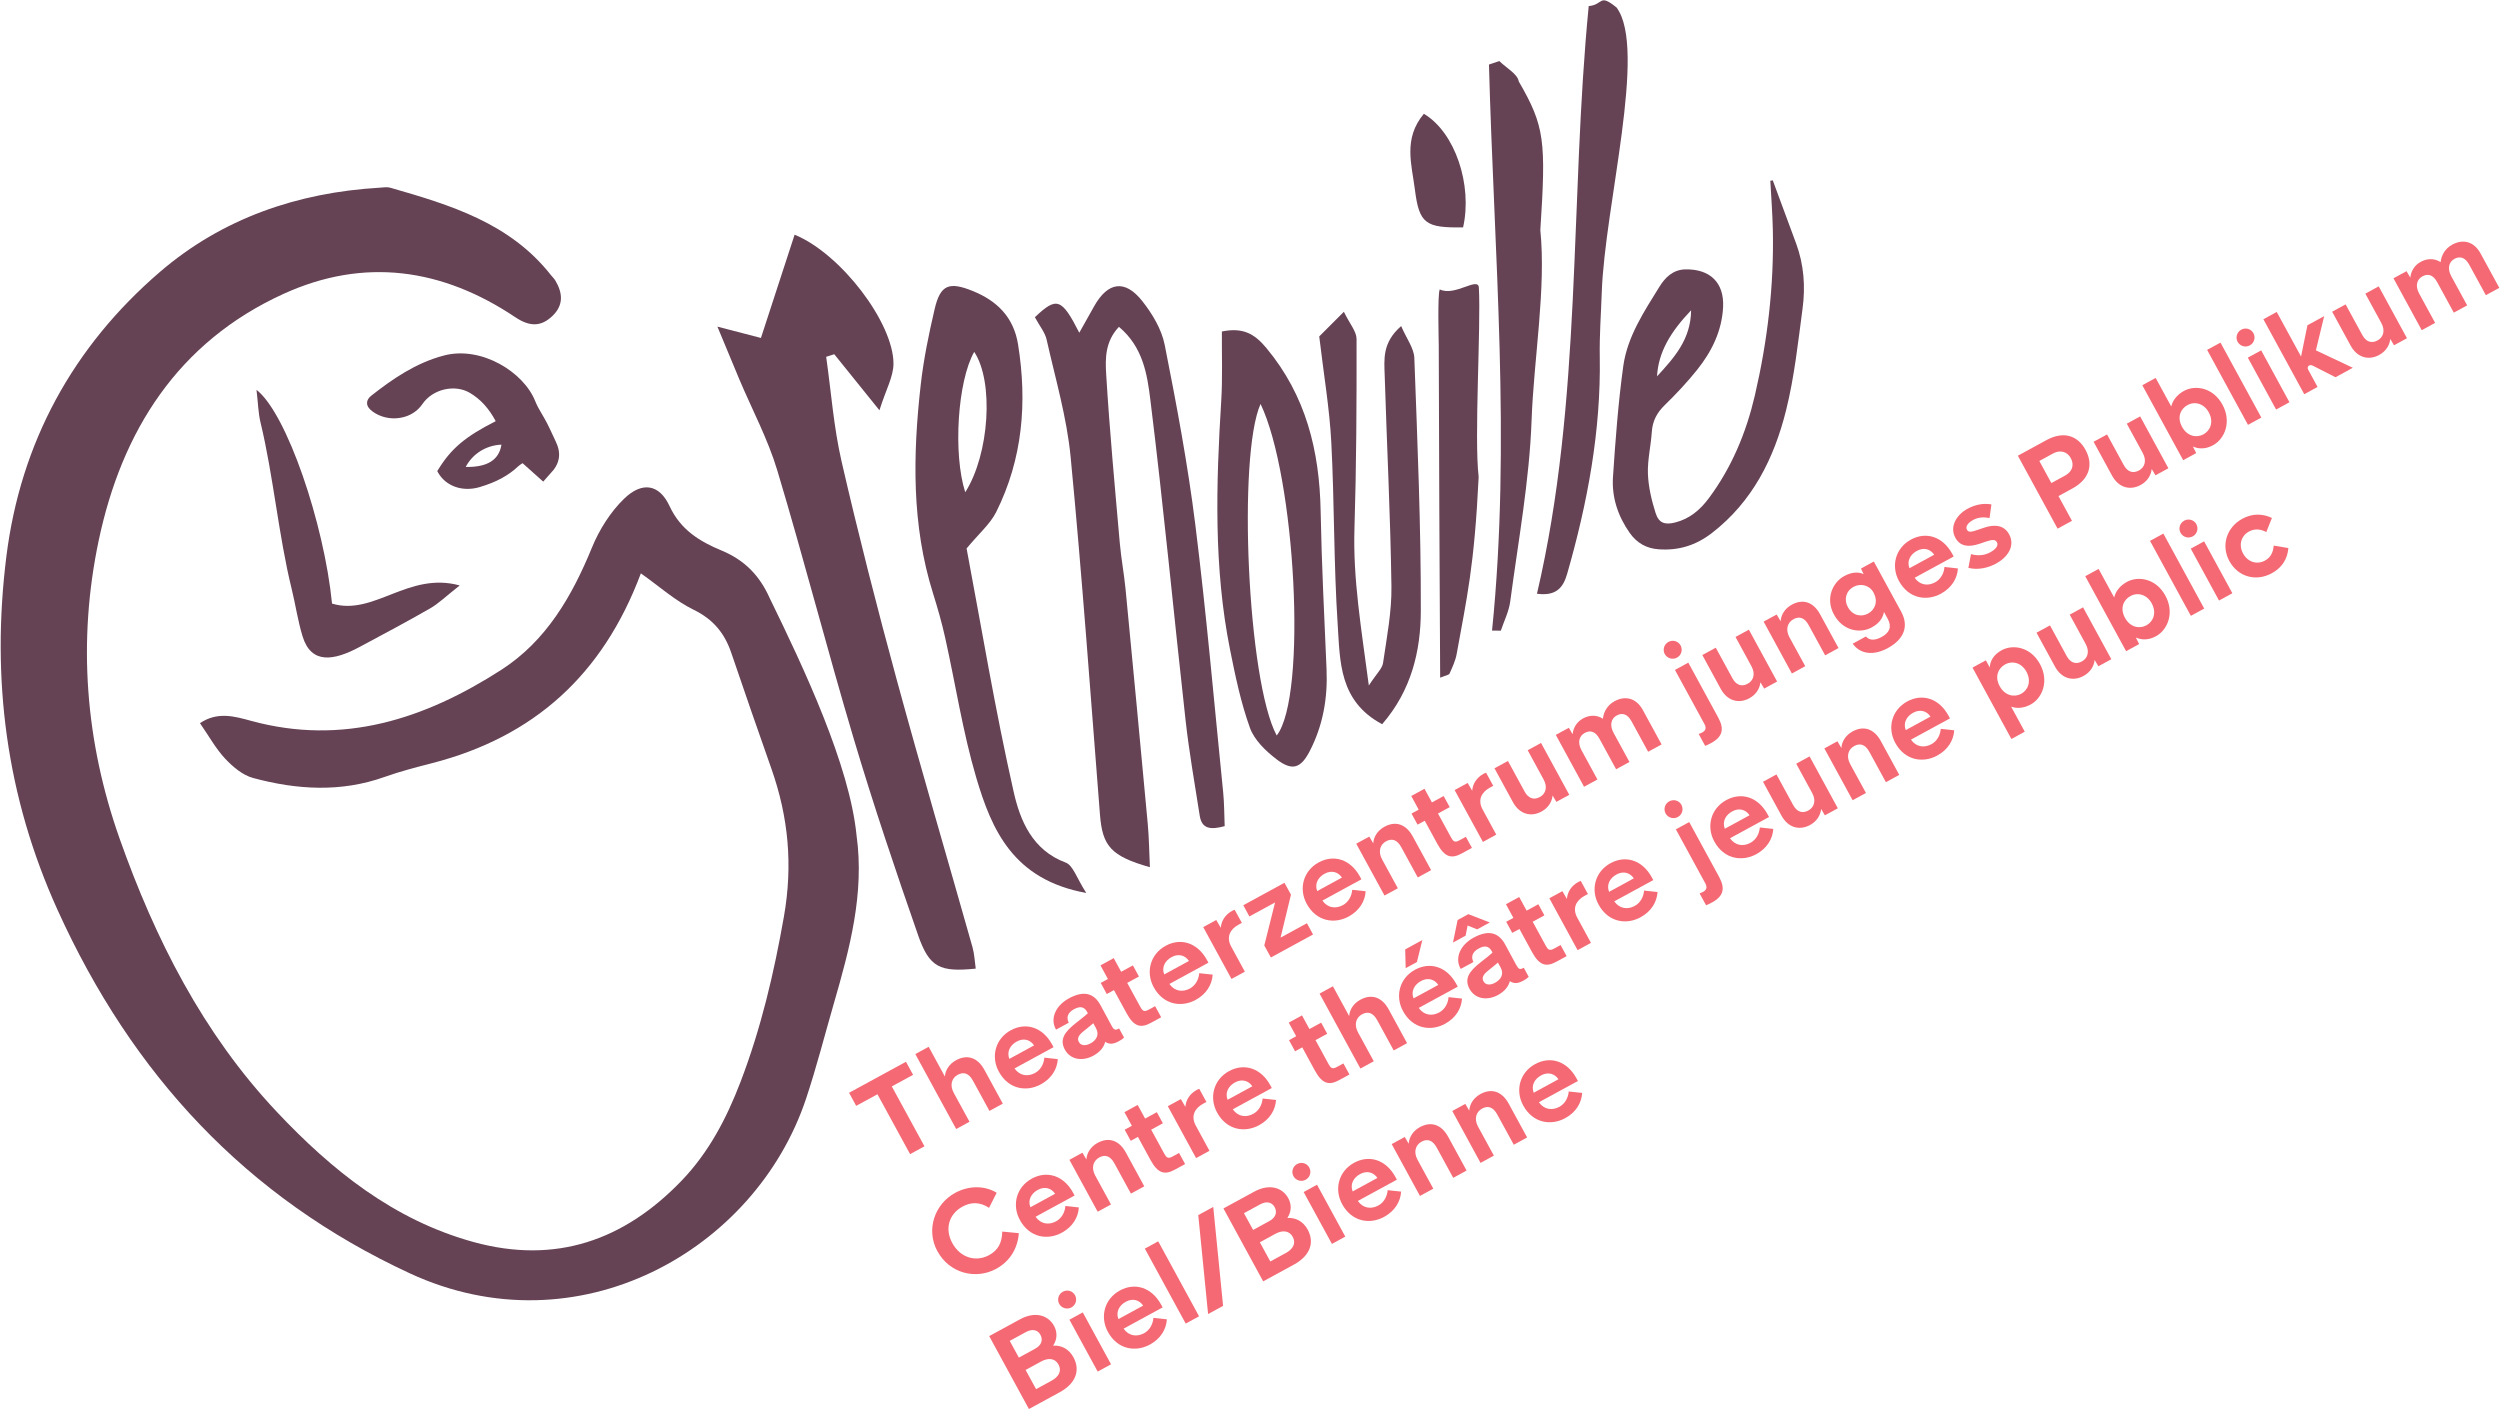 <svg width="794" height="448" viewBox="0 0 794 448" fill="none" xmlns="http://www.w3.org/2000/svg">
<path d="M314.157 424.355L323.941 419.019C328.735 416.403 332.883 417.659 334.773 421.117C335.799 423.006 335.868 425.3 334.462 427.374C337.112 427.201 339.486 428.446 340.915 431.05C343.231 435.291 341.595 439.439 336.536 442.193L326.787 447.505L314.169 424.343L314.157 424.355ZM320.691 425.864L323.595 431.177L328.746 428.365C330.866 427.213 331.293 425.495 330.44 423.928C329.622 422.43 327.974 421.889 325.819 423.064L320.703 425.853L320.691 425.864ZM325.727 435.095L329.057 441.191L333.978 438.506C336.259 437.261 337.297 435.429 336.179 433.378C335.073 431.349 332.941 431.165 330.659 432.41L325.738 435.095H325.727Z" fill="#F46973"/>
<path d="M336.398 414.1C335.649 412.729 336.19 411 337.562 410.251C338.968 409.491 340.673 409.986 341.422 411.358C342.183 412.763 341.687 414.469 340.281 415.241C338.91 415.99 337.17 415.494 336.398 414.1ZM339.647 419.136L343.888 416.82L352.865 433.298L348.624 435.615L339.647 419.136Z" fill="#F46973"/>
<path d="M368.79 414.376L369.251 415.229L356.852 421.982C358.534 424.367 361.104 424.655 363.351 423.434C365.183 422.443 366.186 420.495 366.324 418.559L370.599 419.02C370.392 422.224 368.617 425.174 365.195 427.04C360.666 429.506 354.927 428.619 351.874 423.007C349.223 418.144 350.836 412.486 355.665 409.859C360.493 407.231 365.783 408.868 368.79 414.376ZM355.204 418.951L363.063 414.664C361.865 412.866 359.756 412.233 357.566 413.431C355.515 414.549 354.305 416.6 355.204 418.951Z" fill="#F46973"/>
<path d="M363.605 396.562L367.846 394.246L380.821 418.054L376.581 420.37L363.605 396.562Z" fill="#F46973"/>
<path d="M380.568 385.913L385.327 383.32L388.45 414.745L383.691 417.338L380.568 385.913Z" fill="#F46973"/>
<path d="M388.553 383.806L398.337 378.47C403.131 375.855 407.279 377.111 409.169 380.568C410.195 382.458 410.264 384.751 408.858 386.825C411.508 386.652 413.882 387.897 415.311 390.501C417.627 394.742 415.991 398.89 410.932 401.644L401.183 406.957L388.565 383.794L388.553 383.806ZM395.087 385.315L397.991 390.628L403.142 387.816C405.262 386.664 405.677 384.947 404.825 383.379C404.006 381.881 402.358 381.34 400.204 382.515L395.087 385.304V385.315ZM400.123 394.546L403.453 400.642L408.374 397.957C410.655 396.712 411.693 394.88 410.575 392.829C409.469 390.812 407.337 390.616 405.055 391.861L400.134 394.546H400.123Z" fill="#F46973"/>
<path d="M410.794 373.547C410.045 372.176 410.586 370.448 411.958 369.699C413.364 368.938 415.069 369.433 415.818 370.805C416.579 372.211 416.083 373.916 414.677 374.688C413.306 375.437 411.566 374.953 410.794 373.547ZM414.043 378.583L418.284 376.267L427.261 392.746L423.02 395.062L414.043 378.595V378.583Z" fill="#F46973"/>
<path d="M443.187 373.827L443.648 374.668L431.248 381.421C432.931 383.806 435.5 384.095 437.748 382.873C439.58 381.882 440.582 379.934 440.721 377.999L444.996 378.459C444.788 381.663 443.014 384.613 439.591 386.48C435.063 388.957 429.324 388.059 426.27 382.447C423.62 377.584 425.233 371.926 430.061 369.298C434.89 366.671 440.179 368.307 443.187 373.815V373.827ZM429.6 378.402L437.459 374.115C436.261 372.317 434.152 371.695 431.963 372.882C429.912 374 428.702 376.051 429.6 378.402Z" fill="#F46973"/>
<path d="M455.217 377.513L450.976 379.829L442 363.362L446.148 361.103L447.404 363.258C447.519 361.207 448.741 359.19 450.953 357.981C454.376 356.114 457.729 356.989 459.953 361.069L465.784 371.763L461.543 374.079L456.312 364.491C455.033 362.141 453.396 361.553 451.472 362.601C449.617 363.616 448.833 365.817 450.216 368.363L455.217 377.524V377.513Z" fill="#F46973"/>
<path d="M474.462 367.015L470.221 369.331L461.244 352.852L465.381 350.594L466.637 352.749C466.752 350.697 467.974 348.681 470.186 347.471C473.609 345.604 476.962 346.48 479.186 350.559L485.017 361.253L480.777 363.569L475.545 353.982C474.266 351.631 472.629 351.043 470.705 352.092C468.85 353.106 468.055 355.307 469.449 357.853L474.45 367.015H474.462Z" fill="#F46973"/>
<path d="M500.689 342.481L501.15 343.323L488.751 350.075C490.433 352.461 493.003 352.749 495.25 351.527C497.071 350.536 498.085 348.589 498.223 346.653L502.498 347.114C502.291 350.317 500.528 353.267 497.094 355.134C492.565 357.6 486.826 356.713 483.773 351.101C481.122 346.238 482.735 340.58 487.564 337.953C492.392 335.325 497.681 336.962 500.689 342.47V342.481ZM487.103 347.056L494.962 342.769C493.763 340.972 491.655 340.349 489.465 341.536C487.414 342.654 486.204 344.705 487.103 347.056Z" fill="#F46973"/>
<path d="M297.724 397.403C293.968 390.523 296.895 382.376 303.325 378.873C307.566 376.557 312.567 376.419 316.542 378.816L314.122 383.609C311.276 381.731 308.464 381.696 305.664 383.229C301.493 385.511 299.925 390.166 302.449 394.799C305.042 399.558 310.032 400.86 314.076 398.659C317.015 397.057 318.225 394.787 318.317 391.146L323.583 391.653C323.238 396.366 320.852 400.549 316.381 402.98C309.951 406.484 301.573 404.455 297.736 397.403H297.724Z" fill="#F46973"/>
<path d="M340.834 378.85L341.295 379.692L328.896 386.445C330.578 388.83 333.148 389.118 335.395 387.896C337.227 386.905 338.23 384.958 338.368 383.022L342.643 383.483C342.436 386.686 340.661 389.637 337.239 391.503C332.71 393.981 326.971 393.082 323.918 387.47C321.267 382.607 322.88 376.949 327.709 374.322C332.537 371.694 337.826 373.331 340.834 378.839V378.85ZM327.248 383.425L335.107 379.139C333.908 377.341 331.8 376.707 329.61 377.906C327.559 379.023 326.349 381.075 327.248 383.425Z" fill="#F46973"/>
<path d="M352.865 382.526L348.624 384.843L339.647 368.364L343.784 366.105L345.041 368.26C345.156 366.209 346.377 364.192 348.59 362.982C352.012 361.116 355.366 361.991 357.59 366.071L363.421 376.776L359.18 379.092L353.948 369.505C352.669 367.154 351.033 366.566 349.108 367.615C347.253 368.629 346.458 370.83 347.852 373.377L352.854 382.538L352.865 382.526Z" fill="#F46973"/>
<path d="M376.385 369.709L373.123 371.484C369.897 373.247 367.73 372.694 365.403 368.419L361.404 361.078L359.122 362.323L357.198 358.796L359.48 357.552L357.117 353.219L361.323 350.926L363.686 355.259L367.408 353.23L369.332 356.757L365.61 358.785L369.793 366.448C370.415 367.589 370.945 368.107 372.317 367.358L374.472 366.183L376.396 369.709H376.385Z" fill="#F46973"/>
<path d="M384.117 365.493L379.876 367.809L370.899 351.33L375.048 349.072L376.477 351.549C376.65 349.383 377.814 347.389 380.13 346.133C380.418 345.972 380.741 345.845 380.879 345.811L383.16 349.982L382.054 350.581C379.611 351.918 378.044 354.326 379.796 357.53L384.128 365.493H384.117Z" fill="#F46973"/>
<path d="M403.465 344.716L403.926 345.557L391.527 352.31C393.209 354.695 395.779 354.983 398.026 353.762C399.858 352.771 400.861 350.823 400.999 348.887L405.274 349.348C405.067 352.552 403.292 355.502 399.87 357.369C395.341 359.835 389.602 358.947 386.548 353.335C383.898 348.472 385.511 342.814 390.34 340.187C395.168 337.56 400.457 339.196 403.465 344.704V344.716ZM389.879 349.291L397.738 345.004C396.539 343.206 394.431 342.572 392.241 343.771C390.19 344.889 388.98 346.94 389.879 349.291Z" fill="#F46973"/>
<path d="M428.575 341.27L425.313 343.044C422.087 344.807 419.92 344.254 417.593 339.979L413.594 332.639L411.312 333.883L409.388 330.357L411.669 329.112L409.307 324.78L413.513 322.486L415.876 326.819L419.598 324.791L421.522 328.317L417.8 330.345L421.983 338.009C422.605 339.149 423.135 339.668 424.507 338.919L426.662 337.744L428.586 341.27H428.575Z" fill="#F46973"/>
<path d="M436.307 337.054L432.066 339.37L419.091 315.562L423.332 313.246L428.494 322.707C428.621 320.69 429.865 318.697 432.055 317.51C435.477 315.643 438.831 316.519 441.055 320.598L446.886 331.304L442.645 333.62L437.413 324.032C436.134 321.681 434.498 321.094 432.573 322.142C430.718 323.156 429.923 325.357 431.317 327.904L436.319 337.065L436.307 337.054Z" fill="#F46973"/>
<path d="M462.524 312.519L462.985 313.361L450.585 320.113C452.268 322.499 454.837 322.787 457.084 321.565C458.917 320.574 459.919 318.627 460.058 316.691L464.333 317.152C464.125 320.355 462.351 323.305 458.928 325.172C454.399 327.638 448.661 326.751 445.607 321.139C442.957 316.276 444.57 310.618 449.398 307.991C454.227 305.363 459.516 307 462.524 312.508V312.519ZM446.287 301.526L451.738 298.553L450.009 305.548L446.448 307.484L446.287 301.526ZM448.937 317.094L456.796 312.807C455.598 311.01 453.489 310.376 451.3 311.574C449.248 312.692 448.038 314.755 448.937 317.094Z" fill="#F46973"/>
<path d="M462.926 292.205L466.349 290.338L473.159 292.977L469.149 295.166L466.118 293.945L465.473 297.171L461.463 299.361L462.938 292.205H462.926ZM479.52 311.633C479.105 313.212 478.022 314.779 475.741 316.024C472.41 317.833 468.527 317.372 466.729 314.088C464.955 310.827 466.614 308.441 470.451 305.457L471.523 304.616C472.802 303.625 473.528 303.014 474.024 302.53L473.828 302.173C472.871 300.409 471.558 300.191 469.575 301.274C467.686 302.299 467.086 303.855 467.962 305.537L463.917 307.738C461.912 304.224 463.814 300.098 467.985 297.817C472.295 295.466 475.775 295.731 478.091 300.052L481.548 306.459C482.355 307.923 482.735 308.015 483.945 307.358L485.513 310.228C485.144 310.642 484.66 310.988 483.911 311.403C482.378 312.244 481.007 312.601 479.543 311.622L479.52 311.633ZM474.899 312.083C476.662 311.126 477.746 309.386 476.628 307.335L475.741 305.71C475.049 306.298 474.127 307.093 472.698 308.211C470.924 309.605 470.59 310.631 471.143 311.645C471.8 312.855 473.205 313.016 474.899 312.094V312.083Z" fill="#F46973"/>
<path d="M497.555 303.67L494.293 305.445C491.067 307.208 488.9 306.655 486.573 302.379L482.574 295.039L480.292 296.284L478.368 292.757L480.649 291.513L478.287 287.18L482.493 284.887L484.856 289.22L488.578 287.191L490.502 290.718L486.78 292.746L490.963 300.409C491.585 301.55 492.115 302.068 493.487 301.319L495.642 300.144L497.566 303.67H497.555Z" fill="#F46973"/>
<path d="M505.287 299.452L501.047 301.768L492.07 285.289L496.218 283.031L497.647 285.508C497.82 283.342 498.984 281.348 501.3 280.092C501.6 279.931 501.911 279.804 502.049 279.77L504.319 283.941L503.213 284.54C500.77 285.877 499.203 288.285 500.954 291.489L505.287 299.452Z" fill="#F46973"/>
<path d="M524.624 278.677L525.085 279.518L512.685 286.271C514.368 288.656 516.937 288.944 519.185 287.723C521.017 286.732 522.019 284.784 522.158 282.848L526.433 283.309C526.225 286.513 524.451 289.463 521.028 291.33C516.5 293.796 510.761 292.908 507.707 287.296C505.057 282.433 506.67 276.775 511.498 274.148C516.327 271.52 521.616 273.157 524.624 278.665V278.677ZM511.037 283.251L518.896 278.965C517.698 277.167 515.589 276.533 513.4 277.732C511.349 278.849 510.139 280.901 511.037 283.251Z" fill="#F46973"/>
<path d="M528.991 258.348C528.242 256.977 528.784 255.248 530.155 254.499C531.561 253.739 533.266 254.234 534.015 255.606C534.776 257.011 534.28 258.717 532.875 259.489C531.503 260.238 529.763 259.754 528.991 258.348ZM539.789 283.735C540.215 283.585 540.595 283.424 540.918 283.251C541.898 282.721 542.347 281.925 541.609 280.554L532.252 263.396L536.493 261.079L546 278.526C547.97 282.144 547.417 284.61 543.764 286.604C543.05 286.996 542.405 287.295 541.851 287.514L539.789 283.735Z" fill="#F46973"/>
<path d="M561.384 258.636L561.845 259.477L549.446 266.23C551.128 268.615 553.698 268.903 555.945 267.682C557.777 266.691 558.78 264.743 558.918 262.807L563.193 263.268C562.986 266.472 561.211 269.422 557.789 271.288C553.26 273.755 547.521 272.867 544.467 267.255C541.817 262.392 543.43 256.734 548.259 254.107C553.087 251.479 558.376 253.116 561.384 258.624V258.636ZM547.798 263.21L555.657 258.924C554.458 257.126 552.349 256.492 550.16 257.691C548.109 258.808 546.899 260.871 547.798 263.21Z" fill="#F46973"/>
<path d="M578.393 256.93C578.185 258.947 577.022 260.848 574.867 262.023C571.536 263.833 567.895 262.899 565.798 259.05L559.932 248.287L564.207 245.96L569.508 255.686C570.661 257.806 572.378 258.474 574.337 257.414C576.157 256.423 576.883 254.326 575.558 251.883L570.476 242.549L574.717 240.232L583.694 256.711L579.58 258.947L578.393 256.93Z" fill="#F46973"/>
<path d="M592.636 251.837L588.395 254.153L579.418 237.686L583.567 235.428L584.823 237.583C584.938 235.531 586.16 233.515 588.372 232.305C591.795 230.438 595.148 231.314 597.372 235.393L603.203 246.098L598.962 248.415L593.731 238.827C592.452 236.476 590.815 235.889 588.891 236.937C587.036 237.951 586.24 240.152 587.635 242.699L592.636 251.86V251.837Z" fill="#F46973"/>
<path d="M618.852 227.304L619.313 228.157L606.914 234.909C608.596 237.295 611.166 237.583 613.413 236.361C615.245 235.37 616.248 233.423 616.386 231.487L620.661 231.948C620.454 235.151 618.679 238.101 615.257 239.968C610.728 242.434 604.989 241.547 601.936 235.935C599.285 231.072 600.899 225.414 605.727 222.787C610.555 220.159 615.845 221.796 618.852 227.304ZM605.266 231.879L613.125 227.592C611.927 225.794 609.818 225.16 607.628 226.359C605.577 227.477 604.367 229.539 605.266 231.879Z" fill="#F46973"/>
<path d="M638.73 224.422L643.063 232.385L638.822 234.701L626.469 212.034L630.71 209.718L631.954 212C632.035 209.891 633.222 207.886 635.7 206.526C639.318 204.556 644.918 205.431 647.903 210.917C650.842 216.298 648.664 221.714 644.953 223.742C642.764 224.929 640.609 225.091 638.73 224.434V224.422ZM641.922 220.354C644.112 219.168 645.253 216.379 643.582 213.314C642.084 210.571 639.249 209.707 636.829 211.02C634.674 212.196 633.406 214.835 635.1 217.935L635.077 217.9L635.135 218.004L635.1 217.935C636.771 221 639.767 221.53 641.922 220.354Z" fill="#F46973"/>
<path d="M665.257 209.59C665.05 211.607 663.886 213.508 661.731 214.684C658.401 216.493 654.759 215.559 652.662 211.711L646.796 200.948L651.072 198.62L656.372 208.346C657.525 210.466 659.253 211.134 661.201 210.074C663.033 209.083 663.748 206.986 662.422 204.543L657.34 195.209L661.581 192.893L670.558 209.371L666.444 211.607L665.257 209.59Z" fill="#F46973"/>
<path d="M684.755 202.054C682.474 203.299 680.296 203.345 678.337 202.469L679.397 204.555L675.249 206.813L662.273 183.006L666.514 180.689L671.457 189.759C671.895 187.915 673.209 186.059 675.49 184.815C679.109 182.844 684.744 183.709 687.728 189.182C690.679 194.598 688.478 200.026 684.755 202.054ZM681.69 198.609C683.88 197.422 685.044 194.668 683.373 191.602C681.898 188.894 679.04 187.995 676.62 189.309C674.465 190.484 673.197 193.123 674.891 196.223C676.562 199.288 679.535 199.784 681.69 198.609Z" fill="#F46973"/>
<path d="M682.842 171.781L687.083 169.465L700.059 193.273L695.818 195.589L682.842 171.781Z" fill="#F46973"/>
<path d="M692.534 169.213C691.785 167.842 692.326 166.114 693.697 165.365C695.103 164.604 696.809 165.1 697.558 166.471C698.318 167.877 697.823 169.582 696.417 170.354C695.046 171.103 693.306 170.619 692.534 169.213ZM695.783 174.249L700.024 171.933L709.001 188.412L704.76 190.728L695.783 174.249Z" fill="#F46973"/>
<path d="M708.056 178.212C705.302 173.153 707.226 167.449 712.147 164.764C715.281 163.058 718.531 163.058 721.562 164.499L719.776 168.981C717.978 168.013 716.065 167.829 714.302 168.797C711.79 170.168 710.914 173.061 712.401 175.792C713.91 178.569 716.872 179.41 719.349 178.05C721.17 177.059 721.965 175.4 722.126 173.279L726.793 174.075C726.482 177.624 724.708 180.332 721.504 182.072C716.584 184.757 710.845 183.317 708.045 178.189L708.056 178.212Z" fill="#F46973"/>
<path d="M283.239 345.051L293.611 364.065L289.047 366.554L278.676 347.54L271.923 351.216L269.665 347.067L287.734 337.215L289.992 341.363L283.239 345.039V345.051Z" fill="#F46973"/>
<path d="M307.922 356.263L303.682 358.579L290.706 334.771L294.947 332.455L300.098 341.916C300.225 339.899 301.469 337.906 303.659 336.719C307.081 334.852 310.434 335.728 312.658 339.807L318.489 350.512L314.249 352.829L309.017 343.241C307.738 340.89 306.102 340.303 304.177 341.351C302.322 342.365 301.527 344.566 302.921 347.113L307.922 356.274V356.263Z" fill="#F46973"/>
<path d="M334.151 331.73L334.611 332.582L322.212 339.335C323.895 341.721 326.464 342.009 328.711 340.787C330.544 339.796 331.546 337.849 331.685 335.913L335.96 336.374C335.752 339.577 333.978 342.527 330.555 344.394C326.026 346.872 320.288 345.973 317.234 340.361C314.584 335.498 316.197 329.84 321.025 327.212C325.854 324.585 331.143 326.221 334.151 331.73ZM320.564 336.304L328.423 332.018C327.225 330.22 325.116 329.586 322.927 330.785C320.875 331.902 319.665 333.954 320.564 336.304Z" fill="#F46973"/>
<path d="M351.01 330.911C350.595 332.49 349.512 334.057 347.218 335.302C343.888 337.111 340.005 336.65 338.207 333.366C336.432 330.105 338.092 327.719 341.929 324.735L343.001 323.893C344.28 322.902 345.006 322.292 345.501 321.808L345.306 321.45C344.349 319.687 343.035 319.468 341.053 320.552C339.164 321.577 338.564 323.133 339.44 324.815L335.395 327.016C333.39 323.502 335.292 319.376 339.463 317.094C343.773 314.744 347.253 315.009 349.569 319.33L353.026 325.737C353.822 327.201 354.213 327.293 355.423 326.636L356.99 329.505C356.622 329.92 356.138 330.266 355.389 330.669C353.856 331.51 352.485 331.868 351.021 330.888L351.01 330.911ZM346.389 331.361C348.152 330.404 349.235 328.664 348.117 326.613L347.23 324.977C346.539 325.564 345.617 326.359 344.188 327.477C342.413 328.872 342.079 329.897 342.632 330.911C343.289 332.121 344.695 332.283 346.389 331.361Z" fill="#F46973"/>
<path d="M368.779 323.088L365.517 324.863C362.291 326.626 360.124 326.073 357.797 321.797L353.798 314.457L351.516 315.701L349.592 312.175L351.874 310.931L349.511 306.598L353.717 304.305L356.08 308.638L359.802 306.609L361.726 310.136L358.004 312.164L362.187 319.827C362.809 320.968 363.34 321.486 364.711 320.737L366.866 319.562L368.79 323.088H368.779Z" fill="#F46973"/>
<path d="M383.334 304.913L383.795 305.754L371.395 312.507C373.078 314.892 375.647 315.18 377.895 313.959C379.727 312.968 380.729 311.02 380.868 309.085L385.143 309.545C384.935 312.749 383.161 315.699 379.738 317.566C375.21 320.043 369.471 319.145 366.417 313.533C363.767 308.67 365.38 303.012 370.208 300.384C375.037 297.757 380.326 299.393 383.334 304.901V304.913ZM369.747 309.488L377.606 305.201C376.408 303.403 374.299 302.77 372.11 303.968C370.059 305.086 368.849 307.137 369.747 309.488Z" fill="#F46973"/>
<path d="M395.364 308.6L391.123 310.917L382.146 294.449L386.283 292.191L387.724 294.668C387.897 292.502 389.061 290.52 391.377 289.252C391.676 289.091 391.988 288.964 392.126 288.93L394.408 293.101L393.301 293.712C390.858 295.049 389.291 297.457 391.043 300.661L395.376 308.623L395.364 308.6Z" fill="#F46973"/>
<path d="M417.028 296.79L403.626 304.096L401.54 300.282L404.963 286.615L396.804 291.063L394.868 287.502L407.947 280.369L410.01 284.149L406.703 297.793L415.081 293.218L417.016 296.779L417.028 296.79Z" fill="#F46973"/>
<path d="M431.928 278.432L432.389 279.274L419.99 286.027C421.672 288.412 424.242 288.7 426.489 287.478C428.322 286.487 429.324 284.54 429.462 282.604L433.738 283.065C433.53 286.269 431.756 289.219 428.333 291.085C423.804 293.563 418.066 292.664 415.012 287.052C412.361 282.189 413.975 276.531 418.803 273.904C423.631 271.276 428.921 272.913 431.928 278.421V278.432ZM418.342 283.007L426.201 278.721C425.003 276.923 422.894 276.289 420.704 277.488C418.653 278.605 417.443 280.657 418.342 283.007Z" fill="#F46973"/>
<path d="M443.959 282.109L439.718 284.425L430.741 267.958L434.89 265.699L436.146 267.854C436.261 265.803 437.482 263.786 439.695 262.576C443.118 260.709 446.471 261.585 448.695 265.665L454.526 276.358L450.285 278.675L445.053 269.087C443.774 266.736 442.138 266.149 440.214 267.197C438.358 268.211 437.563 270.412 438.958 272.959L443.959 282.12V282.109Z" fill="#F46973"/>
<path d="M467.479 269.295L464.218 271.07C460.991 272.833 458.825 272.28 456.497 268.004L452.498 260.664L450.217 261.909L448.292 258.382L450.574 257.138L448.211 252.805L452.418 250.512L454.78 254.845L458.502 252.816L460.426 256.343L456.704 258.371L460.887 266.034C461.51 267.175 462.04 267.693 463.411 266.944L465.566 265.769L467.49 269.295H467.479Z" fill="#F46973"/>
<path d="M475.211 265.077L470.97 267.393L461.993 250.926L466.13 248.667L467.571 251.145C467.743 248.979 468.907 246.985 471.224 245.729C471.523 245.568 471.834 245.441 471.973 245.406L474.254 249.578L473.148 250.177C470.705 251.514 469.138 253.922 470.889 257.126L475.222 265.089L475.211 265.077Z" fill="#F46973"/>
<path d="M493.107 252.655C492.9 254.671 491.736 256.573 489.581 257.748C486.251 259.557 482.609 258.624 480.512 254.775L474.646 244.012L478.922 241.684L484.223 251.41C485.375 253.53 487.103 254.199 489.051 253.139C490.883 252.148 491.598 250.05 490.272 247.607L485.191 238.273L489.431 235.957L498.408 252.436L494.294 254.671L493.107 252.655Z" fill="#F46973"/>
<path d="M507.339 247.564L503.098 249.88L494.121 233.401L498.258 231.142L499.457 233.194C499.652 231.223 500.713 229.299 502.775 228.169C504.896 227.017 507.189 227.029 509.09 228.273C509.263 226.268 510.404 224.009 512.755 222.719C516.212 220.829 519.68 221.693 521.766 225.507L527.724 236.432L523.449 238.76L518.182 229.103C516.938 226.821 515.301 226.233 513.481 227.224C511.787 228.146 511.072 230.186 512.478 232.767L517.514 241.998L513.273 244.314L508.007 234.657C506.762 232.375 505.161 231.765 503.305 232.779C501.611 233.701 500.885 235.706 502.291 238.287L507.339 247.552V247.564Z" fill="#F46973"/>
<path d="M528.726 207.723C527.977 206.352 528.519 204.623 529.89 203.874C531.296 203.114 533.001 203.609 533.75 204.981C534.511 206.386 534.015 208.092 532.609 208.864C531.238 209.613 529.498 209.118 528.726 207.723ZM539.512 233.11C539.938 232.96 540.319 232.798 540.641 232.626C541.621 232.096 542.07 231.3 541.321 229.929L531.964 212.771L536.205 210.454L545.712 227.901C547.682 231.519 547.129 233.985 543.476 235.979C542.762 236.371 542.116 236.67 541.563 236.889L539.501 233.11H539.512Z" fill="#F46973"/>
<path d="M559.114 216.678C558.906 218.695 557.742 220.596 555.587 221.772C552.257 223.581 548.616 222.647 546.518 218.798L540.653 208.035L544.928 205.708L550.229 215.434C551.381 217.554 553.11 218.222 555.057 217.162C556.89 216.171 557.604 214.074 556.279 211.631L551.197 202.297L555.438 199.98L564.414 216.459L560.301 218.695L559.114 216.678Z" fill="#F46973"/>
<path d="M573.345 211.585L569.104 213.901L560.127 197.423L564.276 195.164L565.532 197.319C565.647 195.268 566.869 193.251 569.081 192.041C572.504 190.174 575.857 191.05 578.081 195.129L583.912 205.823L579.671 208.139L574.44 198.552C573.161 196.201 571.524 195.613 569.6 196.662C567.745 197.676 566.949 199.877 568.344 202.424L573.345 211.585Z" fill="#F46973"/>
<path d="M599.642 205.801C595.205 208.22 590.942 207.921 588.406 204.441L592.612 202.148C593.822 203.519 595.586 203.404 597.637 202.286C600.08 200.949 600.932 199.094 599.561 196.582L598.351 194.358C597.971 196.386 596.784 197.999 594.468 199.267C590.815 201.26 585.353 200.465 582.472 195.187C579.625 189.967 582.161 184.908 585.675 182.984C588.084 181.67 590.227 181.555 591.886 182.35L591.045 180.564L595.125 178.34L603.825 194.288C606.487 199.186 604.343 203.231 599.642 205.789V205.801ZM595.044 188.204C593.707 185.761 590.861 185.196 588.706 186.372C586.263 187.709 585.572 190.405 586.874 192.79C588.349 195.498 591.08 196.086 593.327 194.853C595.482 193.678 596.588 191.05 595.032 188.216L595.044 188.204Z" fill="#F46973"/>
<path d="M620.028 175.896L620.488 176.748L608.089 183.501C609.772 185.886 612.341 186.175 614.588 184.953C616.409 183.962 617.423 182.015 617.561 180.079L621.837 180.54C621.629 183.743 619.855 186.693 616.432 188.56C611.903 191.026 606.165 190.139 603.111 184.527C600.46 179.664 602.074 174.006 606.902 171.378C611.731 168.751 617.02 170.387 620.028 175.896ZM606.441 180.47L614.3 176.184C613.102 174.386 610.993 173.752 608.804 174.951C606.752 176.068 605.542 178.12 606.441 180.47Z" fill="#F46973"/>
<path d="M625.155 180.345L625.996 175.989C628.347 176.657 630.387 176.346 632.081 175.424C633.74 174.514 634.835 173.327 634.224 172.221C633.74 171.345 632.888 171.253 630.548 172.071L628.877 172.647C625.247 173.903 622.528 173.569 621.018 170.792C619.048 167.173 621.56 163.394 624.821 161.619C627.137 160.351 629.788 159.718 632.473 160.202L631.874 164.546C629.915 164.131 628.221 164.292 626.653 165.145C625.155 165.963 624.118 167.162 624.706 168.245C625.167 169.098 625.95 169.052 628.324 168.222L630.03 167.634C633.729 166.344 636.587 166.931 638.085 169.674C640.136 173.431 637.601 177.003 633.948 178.996C631.528 180.31 628.301 181.14 625.167 180.356L625.155 180.345Z" fill="#F46973"/>
<path d="M640.862 144.736L649.931 139.793C655.439 136.785 659.887 138.341 662.365 142.881C664.877 147.479 663.69 152.146 658.205 155.131L653.768 157.551L658.055 165.41L653.492 167.899L640.873 144.736H640.862ZM647.684 146.396L651.51 153.414L655.912 151.017C658.193 149.772 658.85 147.64 657.675 145.485C656.557 143.434 654.333 142.777 652.051 144.022L647.684 146.407V146.396Z" fill="#F46973"/>
<path d="M683.384 148.944C683.176 150.96 682.012 152.862 679.857 154.037C676.527 155.846 672.886 154.913 670.788 151.064L664.923 140.301L669.198 137.973L674.499 147.699C675.651 149.82 677.368 150.488 679.327 149.428C681.148 148.437 681.874 146.339 680.549 143.896L675.467 134.562L679.708 132.246L688.684 148.725L684.571 150.96L683.384 148.944Z" fill="#F46973"/>
<path d="M702.882 141.396C700.6 142.641 698.422 142.687 696.463 141.811L697.512 143.897L693.375 146.155L680.399 122.347L684.64 120.031L689.584 129.1C690.022 127.257 691.335 125.401 693.617 124.157C697.235 122.186 702.87 123.05 705.855 128.524C708.805 133.94 706.604 139.368 702.882 141.396ZM699.817 137.95C702.006 136.763 703.17 134.009 701.499 130.944C700.024 128.236 697.166 127.337 694.746 128.651C692.591 129.826 691.324 132.465 693.018 135.565C694.689 138.63 697.662 139.126 699.817 137.95Z" fill="#F46973"/>
<path d="M700.98 111.123L705.221 108.807L718.197 132.614L713.956 134.931L700.98 111.123Z" fill="#F46973"/>
<path d="M710.66 108.553C709.911 107.182 710.453 105.453 711.824 104.704C713.23 103.944 714.935 104.439 715.684 105.811C716.445 107.217 715.949 108.922 714.543 109.694C713.172 110.443 711.432 109.959 710.66 108.553ZM713.91 113.589L718.15 111.273L727.127 127.752L722.887 130.068L713.91 113.589Z" fill="#F46973"/>
<path d="M736.07 122.888L731.829 125.204L718.854 101.396L723.094 99.08L730.815 113.243L732.843 103.298L738.156 100.405L735.528 111.272L747.259 116.803L741.751 119.811L734.606 116.17C733.419 115.547 732.567 116.469 733.085 117.426L736.07 122.911V122.888Z" fill="#F46973"/>
<path d="M759.151 107.643C758.944 109.66 757.78 111.561 755.625 112.736C752.295 114.546 748.653 113.612 746.556 109.763L740.69 99L744.966 96.672L750.267 106.398C751.419 108.519 753.147 109.187 755.095 108.127C756.927 107.136 757.642 105.039 756.316 102.596L751.234 93.261L755.475 90.945L764.452 107.424L760.338 109.66L759.151 107.643Z" fill="#F46973"/>
<path d="M773.384 102.55L769.143 104.866L760.166 88.387L764.315 86.129L765.513 88.18C765.709 86.21 766.769 84.273 768.832 83.156C770.952 82.003 773.245 82.015 775.147 83.259C775.32 81.254 776.46 78.996 778.811 77.705C782.268 75.815 785.737 76.68 787.823 80.494L793.78 91.418L789.505 93.746L784.239 84.089C782.994 81.808 781.358 81.22 779.537 82.211C777.843 83.133 777.129 85.172 778.535 87.754L783.57 96.984L779.33 99.3L774.064 89.644C772.819 87.362 771.217 86.751 769.362 87.765C767.668 88.687 766.942 90.692 768.348 93.273L773.395 102.538L773.384 102.55Z" fill="#F46973"/>
<path d="M563.02 57.25C565.521 63.991 568.033 70.721 570.499 77.462C572.919 84.1 573.426 91.026 572.504 97.917C571.064 108.772 569.888 119.754 567.249 130.344C563.458 145.532 556.648 159.257 543.753 169.248C538.613 173.235 533.082 174.917 526.767 174.456C522.93 174.18 519.887 172.497 517.594 169.248C513.826 163.878 511.856 157.908 512.282 151.478C513.066 139.736 513.941 127.982 515.543 116.331C516.834 106.917 522.158 98.954 527.055 91.037C528.784 88.248 531.261 85.621 535.329 85.552C543.096 85.425 547.648 89.746 547.256 97.536C546.876 105.107 543.638 111.676 538.994 117.472C535.825 121.425 532.333 125.147 528.703 128.685C526.214 131.105 524.843 133.72 524.612 137.178C524.324 141.626 523.218 146.074 523.379 150.487C523.54 154.659 524.543 158.899 525.811 162.91C526.825 166.136 528.749 166.782 532.079 165.929C536.62 164.776 539.973 161.93 542.727 158.231C549.999 148.448 554.585 137.419 557.328 125.654C561.349 108.38 563.435 90.853 563.055 73.083C562.94 67.863 562.536 62.643 562.26 57.423L563.02 57.273V57.25ZM526.272 119.535C531.572 113.739 537.012 107.896 537.092 98.55C530.535 105.442 526.709 111.803 526.272 119.535Z" fill="#654355"/>
<path d="M504.572 1.937C509.343 1.499 507.764 -2.223 513.434 2.397C523.194 15.58 509.654 65.339 508.721 92.881C508.479 99.956 507.972 106.271 508.087 113.358C508.479 136.993 504.169 159.809 497.716 182.292C496.414 186.832 494.074 189.356 488.14 188.572C502.567 126.91 498.511 64.049 504.572 1.937Z" fill="#654355"/>
<path d="M473.874 200.269C479.958 140.346 474.496 80.423 472.894 20.501C473.989 20.132 475.095 19.763 476.19 19.395C478.333 21.538 481.986 23.462 482.366 25.882C490.594 40.068 491.055 44.723 489.211 73.071C491.078 91.659 487.137 113.876 486.434 133.466C485.743 152.722 482.182 171.886 479.647 191.05C479.232 194.207 477.688 197.226 476.662 200.303C475.729 200.303 474.807 200.28 473.874 200.269Z" fill="#654355"/>
<path d="M452.21 36.137C462.12 41.991 467.72 58.734 464.678 72.217C452.717 72.401 450.735 71.042 449.363 60.152C448.372 52.27 445.584 44.065 452.21 36.148V36.137Z" fill="#654355"/>
<path d="M457.268 91.914C462.062 94.264 469.483 87.731 469.691 91.372C470.382 103.956 468.158 138.976 469.622 151.479C468.262 179.862 465.877 189.737 462.638 207.714C462.247 209.857 461.279 211.92 460.38 213.925C460.172 214.398 459.147 214.501 457.395 215.239C457.211 179.689 457.015 144.599 456.946 109.499C456.946 108.335 456.519 93.25 457.28 91.902L457.268 91.914Z" fill="#654355"/>
<path d="M438.958 230C425.222 222.683 425.613 209.938 424.853 198.414C423.574 179.101 423.827 159.695 422.813 140.358C422.248 129.653 420.428 119.017 418.987 106.848C420.601 105.235 423.067 102.769 426.812 99.023C428.667 102.838 430.834 105.258 430.845 107.666C430.88 127.729 430.799 147.791 430.177 167.842C429.681 183.848 432.32 199.417 434.74 217.716C437.241 213.867 439.004 212.323 439.257 210.56C440.433 202.482 442.034 194.323 441.919 186.222C441.608 163.867 440.467 141.534 439.776 119.178C439.615 114.142 438.969 108.807 445.008 103.564C446.725 107.562 449.075 110.582 449.191 113.681C450.182 140.474 451.322 167.278 451.253 194.07C451.219 206.711 448.292 219.226 438.981 230H438.958Z" fill="#654355"/>
<path d="M388.058 105.281C394.615 103.955 398.314 105.845 402.197 110.524C414.804 125.689 419.079 143.205 419.437 162.357C419.748 179.112 420.6 195.856 421.315 212.6C421.707 221.715 420.174 230.427 415.98 238.539C413.122 244.071 410.402 244.958 405.378 241.109C401.967 238.493 398.348 235.002 396.966 231.13C394.096 223.155 392.345 214.732 390.674 206.389C385.43 180.207 386.226 153.795 387.862 127.337C388.311 120.031 388.023 112.679 388.069 105.281H388.058ZM405.482 233.596C415.254 221.116 411.451 151.386 400.354 128.293C393.025 144.691 396.194 216.391 405.482 233.596Z" fill="#654355"/>
<path d="M328.666 100.764C335.591 94.173 337.17 94.657 342.782 105.673C344.637 102.366 346.078 99.773 347.541 97.192C351.874 89.529 357.29 88.688 362.752 95.579C365.99 99.658 368.929 104.59 369.908 109.522C373.665 128.467 377.249 147.492 379.634 166.645C383.161 194.923 385.627 223.329 388.484 251.688C388.83 255.122 388.807 258.591 388.957 262.382C384.532 263.592 381.697 263.327 381.029 259.052C379.461 248.992 377.675 238.943 376.546 228.826C372.766 194.889 369.551 160.894 365.357 127.015C364.366 119.006 363.063 110.248 355.377 103.806C350.964 108.45 351.021 113.924 351.321 118.822C352.404 136.718 354.075 154.568 355.642 172.429C356.069 177.327 357.002 182.178 357.474 187.076C359.871 211.932 362.234 236.788 364.527 261.656C364.942 266.093 364.976 270.564 365.207 275.427C352.83 271.912 350.134 268.72 349.35 258.741C346.366 220.851 343.669 182.927 340.028 145.095C338.818 132.558 335.188 120.239 332.411 107.874C331.904 105.593 330.198 103.576 328.677 100.753L328.666 100.764Z" fill="#654355"/>
<path d="M345.005 283.607C321.797 279.412 314.975 263.579 310.077 247.054C305.768 232.488 303.486 217.323 300.167 202.458C299.119 197.768 297.793 193.112 296.353 188.526C289.496 166.746 289.911 144.506 292.423 122.208C293.334 114.118 294.993 106.075 296.848 98.135C298.658 90.379 301.469 89.4 308.914 92.408C316.773 95.577 321.958 100.843 323.33 109.359C326.291 127.785 324.816 145.727 316.404 162.598C314.502 166.4 310.965 169.397 306.989 174.19C311.679 199.024 316.047 225.447 321.947 251.514C323.986 260.536 327.824 270.009 338.472 273.961C340.822 274.837 341.975 278.94 344.994 283.595L345.005 283.607ZM306.563 156.34C314.249 144.229 315.712 121.24 309.409 111.756C304.12 121.021 302.645 144.183 306.563 156.34Z" fill="#654355"/>
<path d="M309.917 307.634C298.554 308.786 295.178 307.311 291.617 297.101C284.403 276.405 277.397 255.605 271.14 234.609C262.705 206.319 255.364 177.694 246.871 149.415C243.887 139.47 238.885 130.125 234.817 120.491C232.87 115.859 230.957 111.215 227.846 103.736C234.864 105.557 238.885 106.605 241.674 107.331C245.258 96.349 248.796 85.483 252.368 74.535C267.153 80.608 283.77 102.607 283.77 115.478C283.77 119.615 281.396 123.683 279.31 130.309C273.249 122.784 269.1 117.645 264.963 112.505C264.11 112.782 263.246 113.047 262.393 113.324C263.972 124.409 264.779 135.656 267.279 146.534C272.615 169.708 278.515 192.779 284.761 215.733C292.504 244.174 300.848 272.464 308.868 300.835C309.49 303.025 309.559 305.352 309.894 307.646L309.917 307.634Z" fill="#654355"/>
<path d="M244.474 190C241.225 182.706 236.442 177.866 229.125 174.824C222.245 171.966 216.172 168.313 212.646 160.719C209.385 153.712 203.911 152.871 198.219 158.391C193.863 162.609 190.325 168.244 188.009 173.89C181.659 189.401 173.454 203.586 159.165 212.771C134.908 228.362 108.911 236.924 79.699 228.927C74.455 227.498 69.097 225.931 63.508 229.676C66.412 233.859 68.544 237.788 71.505 240.946C73.937 243.539 77.083 246.201 80.379 247.088C94.264 250.833 108.254 251.72 122.186 246.742C127.084 244.991 132.165 243.688 137.213 242.386C169.433 234.078 191.42 214.476 203.542 182.095C209.362 186.209 214.409 190.784 220.286 193.653C226.532 196.695 230.127 201.097 232.259 207.366C236.431 219.673 240.706 231.934 245.016 244.195C250.397 259.487 251.849 274.687 248.98 291.062C245.822 309.05 241.72 326.531 235.209 343.563C230.761 355.202 225.08 366.046 216.437 375.023C198.195 393.967 176.45 401.619 150.419 394.474C125.021 387.503 105.35 371.646 87.834 353.036C64.464 328.191 49.311 298.31 38.018 266.424C27.07 235.495 24.616 203.598 31.346 171.666C38.675 136.899 56.467 108.655 90.035 93.34C115.687 81.644 140.462 85.216 163.659 100.75C168.177 103.769 171.841 103.884 175.552 100.254C179.078 96.797 178.686 92.983 176.37 89.088C175.99 88.454 175.425 87.947 174.964 87.36C161.931 70.789 142.986 65.085 123.926 59.611C122.9 59.311 121.702 59.542 120.584 59.611C94.495 61.144 70.595 69.348 50.797 86.357C23.221 110.061 6.547 140.506 2.018 176.759C-2.822 215.594 1.938 253.011 18.359 289.172C41.982 341.178 78.051 380.289 130.172 404.419C183.353 429.045 239.911 397.367 256.032 348.864C259.317 338.988 261.886 328.882 264.779 318.88C269.849 301.375 274.608 283.79 272.039 265.307C269.814 242.939 255.306 212.183 244.474 190Z" fill="#654355"/>
<path d="M176.612 140.45C176.243 139.678 175.875 138.894 175.518 138.111C174.93 136.832 174.342 135.564 173.697 134.319C173.236 133.421 172.717 132.545 172.21 131.669C171.369 130.24 170.585 128.903 170.009 127.463C166.368 118.175 152.862 109.774 140.993 112.909C132.028 115.248 124.618 120.41 117.934 125.654C117.024 126.368 116.563 127.163 116.574 128.016C116.586 128.961 117.151 129.825 118.291 130.666C120.711 132.464 124.042 133.271 127.211 132.683C130.115 132.199 132.592 130.632 134.182 128.304C137.398 123.579 144.427 121.932 149.232 124.778C152.597 126.76 155.282 129.71 157.437 133.766C147.792 138.641 143.286 142.455 139.161 149.162L138.873 149.634L139.149 150.118C141.638 154.463 146.928 156.295 152.332 154.705C157.575 153.149 161.47 151.052 164.593 148.09C164.985 147.721 165.48 147.41 165.953 147.122C165.953 147.122 165.976 147.122 165.976 147.111L172.533 152.965L173.87 151.432C174.238 151.006 174.515 150.683 174.815 150.372C177.742 147.422 178.341 144.091 176.601 140.461L176.612 140.45ZM159.258 141.222C158.497 146.096 154.752 148.436 147.907 148.298C150.097 144.103 154.429 141.406 159.258 141.222Z" fill="#654355"/>
<path d="M146.028 185.923C141.557 189.437 139.321 191.661 136.682 193.182C129.284 197.435 121.748 201.433 114.223 205.467C106.053 209.846 98.839 211.09 96.085 202.067C94.575 197.124 93.849 191.949 92.605 186.914C88.525 170.366 86.762 150.741 82.74 134.182C82.026 131.232 81.98 128.12 81.461 123.811C91.072 131.209 102.964 166.39 105.454 191.696C118.763 195.741 129.653 181.417 146.028 185.946V185.923Z" fill="#654355"/>
</svg>
